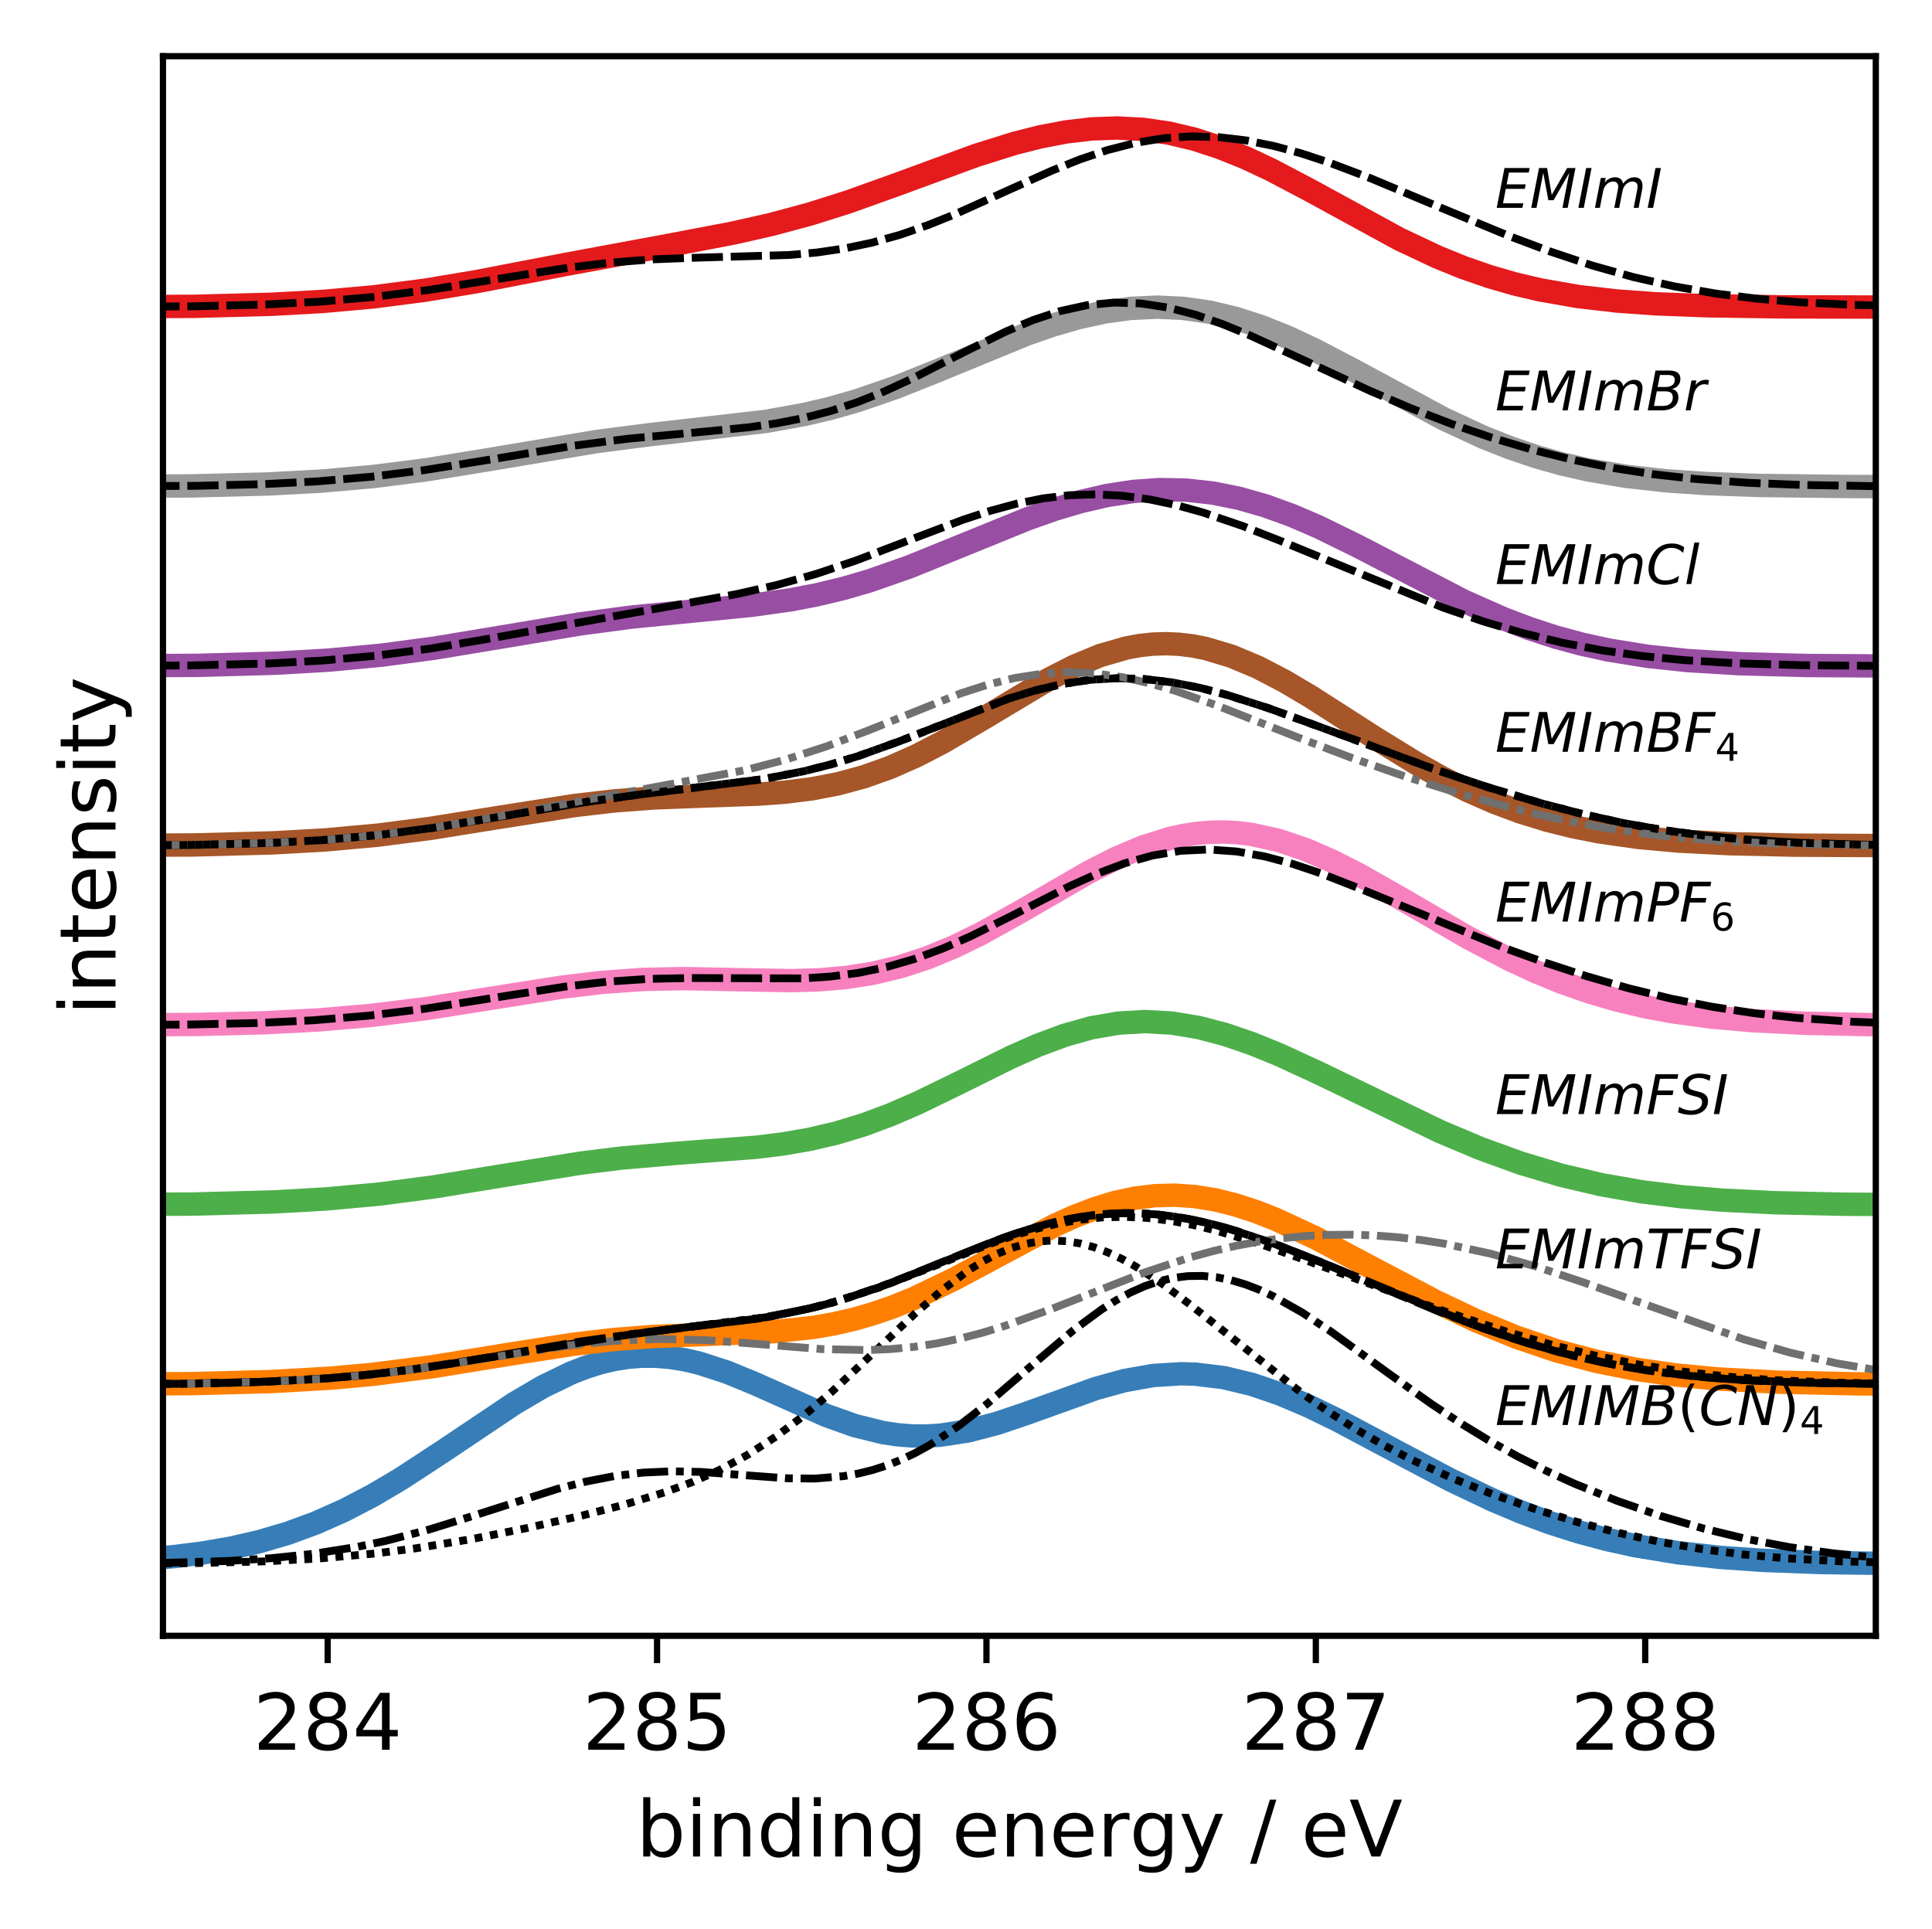 <?xml version="1.0" encoding="utf-8" standalone="no"?>
<!DOCTYPE svg PUBLIC "-//W3C//DTD SVG 1.1//EN"
  "http://www.w3.org/Graphics/SVG/1.1/DTD/svg11.dtd">
<!-- Created with matplotlib (https://matplotlib.org/) -->
<svg height="247.114pt" version="1.1" viewBox="0 0 247.516 247.114" width="247.516pt" xmlns="http://www.w3.org/2000/svg" xmlns:xlink="http://www.w3.org/1999/xlink">
 <defs>
  <style type="text/css">
*{stroke-linecap:butt;stroke-linejoin:round;white-space:pre;}
  </style>
 </defs>
 <g id="figure_1">
  <g id="patch_1">
   <path d="M 0 247.114 
L 247.516 247.114 
L 247.516 0 
L 0 0 
z
" style="fill:#ffffff;"/>
  </g>
  <g id="axes_1">
   <g id="patch_2">
    <path d="M 20.878 209.558 
L 240.316 209.558 
L 240.316 7.2 
L 20.878 7.2 
z
" style="fill:#ffffff;"/>
   </g>
   <g id="matplotlib.axis_1">
    <g id="xtick_1">
     <g id="line2d_1">
      <defs>
       <path d="M 0 0 
L 0 3.5 
" id="mf7eb18b0c3" style="stroke:#000000;stroke-width:0.8;"/>
      </defs>
      <g>
       <use style="stroke:#000000;stroke-width:0.8;" x="41.978" xlink:href="#mf7eb18b0c3" y="209.558"/>
      </g>
     </g>
     <g id="text_1">
      <!-- 284 -->
      <defs>
       <path d="M 19.188 8.297 
L 53.609 8.297 
L 53.609 0 
L 7.328 0 
L 7.328 8.297 
Q 12.938 14.109 22.625 23.891 
Q 32.328 33.688 34.812 36.531 
Q 39.547 41.844 41.422 45.531 
Q 43.312 49.219 43.312 52.781 
Q 43.312 58.594 39.234 62.25 
Q 35.156 65.922 28.609 65.922 
Q 23.969 65.922 18.812 64.312 
Q 13.672 62.703 7.812 59.422 
L 7.812 69.391 
Q 13.766 71.781 18.938 73 
Q 24.125 74.219 28.422 74.219 
Q 39.75 74.219 46.484 68.547 
Q 53.219 62.891 53.219 53.422 
Q 53.219 48.922 51.531 44.891 
Q 49.859 40.875 45.406 35.406 
Q 44.188 33.984 37.641 27.219 
Q 31.109 20.453 19.188 8.297 
z
" id="DejaVuSans-50"/>
       <path d="M 31.781 34.625 
Q 24.75 34.625 20.719 30.859 
Q 16.703 27.094 16.703 20.516 
Q 16.703 13.922 20.719 10.156 
Q 24.75 6.391 31.781 6.391 
Q 38.812 6.391 42.859 10.172 
Q 46.922 13.969 46.922 20.516 
Q 46.922 27.094 42.891 30.859 
Q 38.875 34.625 31.781 34.625 
z
M 21.922 38.812 
Q 15.578 40.375 12.031 44.719 
Q 8.5 49.078 8.5 55.328 
Q 8.5 64.062 14.719 69.141 
Q 20.953 74.219 31.781 74.219 
Q 42.672 74.219 48.875 69.141 
Q 55.078 64.062 55.078 55.328 
Q 55.078 49.078 51.531 44.719 
Q 48 40.375 41.703 38.812 
Q 48.828 37.156 52.797 32.312 
Q 56.781 27.484 56.781 20.516 
Q 56.781 9.906 50.312 4.234 
Q 43.844 -1.422 31.781 -1.422 
Q 19.734 -1.422 13.25 4.234 
Q 6.781 9.906 6.781 20.516 
Q 6.781 27.484 10.781 32.312 
Q 14.797 37.156 21.922 38.812 
z
M 18.312 54.391 
Q 18.312 48.734 21.844 45.562 
Q 25.391 42.391 31.781 42.391 
Q 38.141 42.391 41.719 45.562 
Q 45.312 48.734 45.312 54.391 
Q 45.312 60.062 41.719 63.234 
Q 38.141 66.406 31.781 66.406 
Q 25.391 66.406 21.844 63.234 
Q 18.312 60.062 18.312 54.391 
z
" id="DejaVuSans-56"/>
       <path d="M 37.797 64.312 
L 12.891 25.391 
L 37.797 25.391 
z
M 35.203 72.906 
L 47.609 72.906 
L 47.609 25.391 
L 58.016 25.391 
L 58.016 17.188 
L 47.609 17.188 
L 47.609 0 
L 37.797 0 
L 37.797 17.188 
L 4.891 17.188 
L 4.891 26.703 
z
" id="DejaVuSans-52"/>
      </defs>
      <g transform="translate(32.434 224.157)scale(0.1 -0.1)">
       <use xlink:href="#DejaVuSans-50"/>
       <use x="63.623" xlink:href="#DejaVuSans-56"/>
       <use x="127.246" xlink:href="#DejaVuSans-52"/>
      </g>
     </g>
    </g>
    <g id="xtick_2">
     <g id="line2d_2">
      <g>
       <use style="stroke:#000000;stroke-width:0.8;" x="84.178" xlink:href="#mf7eb18b0c3" y="209.558"/>
      </g>
     </g>
     <g id="text_2">
      <!-- 285 -->
      <defs>
       <path d="M 10.797 72.906 
L 49.516 72.906 
L 49.516 64.594 
L 19.828 64.594 
L 19.828 46.734 
Q 21.969 47.469 24.109 47.828 
Q 26.266 48.188 28.422 48.188 
Q 40.625 48.188 47.75 41.5 
Q 54.891 34.812 54.891 23.391 
Q 54.891 11.625 47.562 5.094 
Q 40.234 -1.422 26.906 -1.422 
Q 22.312 -1.422 17.547 -0.641 
Q 12.797 0.141 7.719 1.703 
L 7.719 11.625 
Q 12.109 9.234 16.797 8.062 
Q 21.484 6.891 26.703 6.891 
Q 35.156 6.891 40.078 11.328 
Q 45.016 15.766 45.016 23.391 
Q 45.016 31 40.078 35.438 
Q 35.156 39.891 26.703 39.891 
Q 22.75 39.891 18.812 39.016 
Q 14.891 38.141 10.797 36.281 
z
" id="DejaVuSans-53"/>
      </defs>
      <g transform="translate(74.634 224.157)scale(0.1 -0.1)">
       <use xlink:href="#DejaVuSans-50"/>
       <use x="63.623" xlink:href="#DejaVuSans-56"/>
       <use x="127.246" xlink:href="#DejaVuSans-53"/>
      </g>
     </g>
    </g>
    <g id="xtick_3">
     <g id="line2d_3">
      <g>
       <use style="stroke:#000000;stroke-width:0.8;" x="126.377" xlink:href="#mf7eb18b0c3" y="209.558"/>
      </g>
     </g>
     <g id="text_3">
      <!-- 286 -->
      <defs>
       <path d="M 33.016 40.375 
Q 26.375 40.375 22.484 35.828 
Q 18.609 31.297 18.609 23.391 
Q 18.609 15.531 22.484 10.953 
Q 26.375 6.391 33.016 6.391 
Q 39.656 6.391 43.531 10.953 
Q 47.406 15.531 47.406 23.391 
Q 47.406 31.297 43.531 35.828 
Q 39.656 40.375 33.016 40.375 
z
M 52.594 71.297 
L 52.594 62.312 
Q 48.875 64.062 45.094 64.984 
Q 41.312 65.922 37.594 65.922 
Q 27.828 65.922 22.672 59.328 
Q 17.531 52.734 16.797 39.406 
Q 19.672 43.656 24.016 45.922 
Q 28.375 48.188 33.594 48.188 
Q 44.578 48.188 50.953 41.516 
Q 57.328 34.859 57.328 23.391 
Q 57.328 12.156 50.688 5.359 
Q 44.047 -1.422 33.016 -1.422 
Q 20.359 -1.422 13.672 8.266 
Q 6.984 17.969 6.984 36.375 
Q 6.984 53.656 15.188 63.938 
Q 23.391 74.219 37.203 74.219 
Q 40.922 74.219 44.703 73.484 
Q 48.484 72.75 52.594 71.297 
z
" id="DejaVuSans-54"/>
      </defs>
      <g transform="translate(116.833 224.157)scale(0.1 -0.1)">
       <use xlink:href="#DejaVuSans-50"/>
       <use x="63.623" xlink:href="#DejaVuSans-56"/>
       <use x="127.246" xlink:href="#DejaVuSans-54"/>
      </g>
     </g>
    </g>
    <g id="xtick_4">
     <g id="line2d_4">
      <g>
       <use style="stroke:#000000;stroke-width:0.8;" x="168.577" xlink:href="#mf7eb18b0c3" y="209.558"/>
      </g>
     </g>
     <g id="text_4">
      <!-- 287 -->
      <defs>
       <path d="M 8.203 72.906 
L 55.078 72.906 
L 55.078 68.703 
L 28.609 0 
L 18.312 0 
L 43.219 64.594 
L 8.203 64.594 
z
" id="DejaVuSans-55"/>
      </defs>
      <g transform="translate(159.033 224.157)scale(0.1 -0.1)">
       <use xlink:href="#DejaVuSans-50"/>
       <use x="63.623" xlink:href="#DejaVuSans-56"/>
       <use x="127.246" xlink:href="#DejaVuSans-55"/>
      </g>
     </g>
    </g>
    <g id="xtick_5">
     <g id="line2d_5">
      <g>
       <use style="stroke:#000000;stroke-width:0.8;" x="210.776" xlink:href="#mf7eb18b0c3" y="209.558"/>
      </g>
     </g>
     <g id="text_5">
      <!-- 288 -->
      <g transform="translate(201.233 224.157)scale(0.1 -0.1)">
       <use xlink:href="#DejaVuSans-50"/>
       <use x="63.623" xlink:href="#DejaVuSans-56"/>
       <use x="127.246" xlink:href="#DejaVuSans-56"/>
      </g>
     </g>
    </g>
    <g id="text_6">
     <!-- binding energy / eV -->
     <defs>
      <path d="M 48.688 27.297 
Q 48.688 37.203 44.609 42.844 
Q 40.531 48.484 33.406 48.484 
Q 26.266 48.484 22.188 42.844 
Q 18.109 37.203 18.109 27.297 
Q 18.109 17.391 22.188 11.75 
Q 26.266 6.109 33.406 6.109 
Q 40.531 6.109 44.609 11.75 
Q 48.688 17.391 48.688 27.297 
z
M 18.109 46.391 
Q 20.953 51.266 25.266 53.625 
Q 29.594 56 35.594 56 
Q 45.562 56 51.781 48.094 
Q 58.016 40.188 58.016 27.297 
Q 58.016 14.406 51.781 6.484 
Q 45.562 -1.422 35.594 -1.422 
Q 29.594 -1.422 25.266 0.953 
Q 20.953 3.328 18.109 8.203 
L 18.109 0 
L 9.078 0 
L 9.078 75.984 
L 18.109 75.984 
z
" id="DejaVuSans-98"/>
      <path d="M 9.422 54.688 
L 18.406 54.688 
L 18.406 0 
L 9.422 0 
z
M 9.422 75.984 
L 18.406 75.984 
L 18.406 64.594 
L 9.422 64.594 
z
" id="DejaVuSans-105"/>
      <path d="M 54.891 33.016 
L 54.891 0 
L 45.906 0 
L 45.906 32.719 
Q 45.906 40.484 42.875 44.328 
Q 39.844 48.188 33.797 48.188 
Q 26.516 48.188 22.312 43.547 
Q 18.109 38.922 18.109 30.906 
L 18.109 0 
L 9.078 0 
L 9.078 54.688 
L 18.109 54.688 
L 18.109 46.188 
Q 21.344 51.125 25.703 53.562 
Q 30.078 56 35.797 56 
Q 45.219 56 50.047 50.172 
Q 54.891 44.344 54.891 33.016 
z
" id="DejaVuSans-110"/>
      <path d="M 45.406 46.391 
L 45.406 75.984 
L 54.391 75.984 
L 54.391 0 
L 45.406 0 
L 45.406 8.203 
Q 42.578 3.328 38.25 0.953 
Q 33.938 -1.422 27.875 -1.422 
Q 17.969 -1.422 11.734 6.484 
Q 5.516 14.406 5.516 27.297 
Q 5.516 40.188 11.734 48.094 
Q 17.969 56 27.875 56 
Q 33.938 56 38.25 53.625 
Q 42.578 51.266 45.406 46.391 
z
M 14.797 27.297 
Q 14.797 17.391 18.875 11.75 
Q 22.953 6.109 30.078 6.109 
Q 37.203 6.109 41.297 11.75 
Q 45.406 17.391 45.406 27.297 
Q 45.406 37.203 41.297 42.844 
Q 37.203 48.484 30.078 48.484 
Q 22.953 48.484 18.875 42.844 
Q 14.797 37.203 14.797 27.297 
z
" id="DejaVuSans-100"/>
      <path d="M 45.406 27.984 
Q 45.406 37.75 41.375 43.109 
Q 37.359 48.484 30.078 48.484 
Q 22.859 48.484 18.828 43.109 
Q 14.797 37.75 14.797 27.984 
Q 14.797 18.266 18.828 12.891 
Q 22.859 7.516 30.078 7.516 
Q 37.359 7.516 41.375 12.891 
Q 45.406 18.266 45.406 27.984 
z
M 54.391 6.781 
Q 54.391 -7.172 48.188 -13.984 
Q 42 -20.797 29.203 -20.797 
Q 24.469 -20.797 20.266 -20.094 
Q 16.062 -19.391 12.109 -17.922 
L 12.109 -9.188 
Q 16.062 -11.328 19.922 -12.344 
Q 23.781 -13.375 27.781 -13.375 
Q 36.625 -13.375 41.016 -8.766 
Q 45.406 -4.156 45.406 5.172 
L 45.406 9.625 
Q 42.625 4.781 38.281 2.391 
Q 33.938 0 27.875 0 
Q 17.828 0 11.672 7.656 
Q 5.516 15.328 5.516 27.984 
Q 5.516 40.672 11.672 48.328 
Q 17.828 56 27.875 56 
Q 33.938 56 38.281 53.609 
Q 42.625 51.219 45.406 46.391 
L 45.406 54.688 
L 54.391 54.688 
z
" id="DejaVuSans-103"/>
      <path id="DejaVuSans-32"/>
      <path d="M 56.203 29.594 
L 56.203 25.203 
L 14.891 25.203 
Q 15.484 15.922 20.484 11.062 
Q 25.484 6.203 34.422 6.203 
Q 39.594 6.203 44.453 7.469 
Q 49.312 8.734 54.109 11.281 
L 54.109 2.781 
Q 49.266 0.734 44.188 -0.344 
Q 39.109 -1.422 33.891 -1.422 
Q 20.797 -1.422 13.156 6.188 
Q 5.516 13.812 5.516 26.812 
Q 5.516 40.234 12.766 48.109 
Q 20.016 56 32.328 56 
Q 43.359 56 49.781 48.891 
Q 56.203 41.797 56.203 29.594 
z
M 47.219 32.234 
Q 47.125 39.594 43.094 43.984 
Q 39.062 48.391 32.422 48.391 
Q 24.906 48.391 20.391 44.141 
Q 15.875 39.891 15.188 32.172 
z
" id="DejaVuSans-101"/>
      <path d="M 41.109 46.297 
Q 39.594 47.172 37.812 47.578 
Q 36.031 48 33.891 48 
Q 26.266 48 22.188 43.047 
Q 18.109 38.094 18.109 28.812 
L 18.109 0 
L 9.078 0 
L 9.078 54.688 
L 18.109 54.688 
L 18.109 46.188 
Q 20.953 51.172 25.484 53.578 
Q 30.031 56 36.531 56 
Q 37.453 56 38.578 55.875 
Q 39.703 55.766 41.062 55.516 
z
" id="DejaVuSans-114"/>
      <path d="M 32.172 -5.078 
Q 28.375 -14.844 24.75 -17.812 
Q 21.141 -20.797 15.094 -20.797 
L 7.906 -20.797 
L 7.906 -13.281 
L 13.188 -13.281 
Q 16.891 -13.281 18.938 -11.516 
Q 21 -9.766 23.484 -3.219 
L 25.094 0.875 
L 2.984 54.688 
L 12.5 54.688 
L 29.594 11.922 
L 46.688 54.688 
L 56.203 54.688 
z
" id="DejaVuSans-121"/>
      <path d="M 25.391 72.906 
L 33.688 72.906 
L 8.297 -9.281 
L 0 -9.281 
z
" id="DejaVuSans-47"/>
      <path d="M 28.609 0 
L 0.781 72.906 
L 11.078 72.906 
L 34.188 11.531 
L 57.328 72.906 
L 67.578 72.906 
L 39.797 0 
z
" id="DejaVuSans-86"/>
     </defs>
     <g transform="translate(81.5 237.835)scale(0.1 -0.1)">
      <use xlink:href="#DejaVuSans-98"/>
      <use x="63.477" xlink:href="#DejaVuSans-105"/>
      <use x="91.26" xlink:href="#DejaVuSans-110"/>
      <use x="154.639" xlink:href="#DejaVuSans-100"/>
      <use x="218.115" xlink:href="#DejaVuSans-105"/>
      <use x="245.898" xlink:href="#DejaVuSans-110"/>
      <use x="309.277" xlink:href="#DejaVuSans-103"/>
      <use x="372.754" xlink:href="#DejaVuSans-32"/>
      <use x="404.541" xlink:href="#DejaVuSans-101"/>
      <use x="466.064" xlink:href="#DejaVuSans-110"/>
      <use x="529.443" xlink:href="#DejaVuSans-101"/>
      <use x="590.967" xlink:href="#DejaVuSans-114"/>
      <use x="632.064" xlink:href="#DejaVuSans-103"/>
      <use x="695.541" xlink:href="#DejaVuSans-121"/>
      <use x="754.721" xlink:href="#DejaVuSans-32"/>
      <use x="786.508" xlink:href="#DejaVuSans-47"/>
      <use x="820.199" xlink:href="#DejaVuSans-32"/>
      <use x="851.986" xlink:href="#DejaVuSans-101"/>
      <use x="913.51" xlink:href="#DejaVuSans-86"/>
     </g>
    </g>
   </g>
   <g id="matplotlib.axis_2">
    <g id="text_7">
     <!-- intensity -->
     <defs>
      <path d="M 18.312 70.219 
L 18.312 54.688 
L 36.812 54.688 
L 36.812 47.703 
L 18.312 47.703 
L 18.312 18.016 
Q 18.312 11.328 20.141 9.422 
Q 21.969 7.516 27.594 7.516 
L 36.812 7.516 
L 36.812 0 
L 27.594 0 
Q 17.188 0 13.234 3.875 
Q 9.281 7.766 9.281 18.016 
L 9.281 47.703 
L 2.688 47.703 
L 2.688 54.688 
L 9.281 54.688 
L 9.281 70.219 
z
" id="DejaVuSans-116"/>
      <path d="M 44.281 53.078 
L 44.281 44.578 
Q 40.484 46.531 36.375 47.5 
Q 32.281 48.484 27.875 48.484 
Q 21.188 48.484 17.844 46.438 
Q 14.5 44.391 14.5 40.281 
Q 14.5 37.156 16.891 35.375 
Q 19.281 33.594 26.516 31.984 
L 29.594 31.297 
Q 39.156 29.25 43.188 25.516 
Q 47.219 21.781 47.219 15.094 
Q 47.219 7.469 41.188 3.016 
Q 35.156 -1.422 24.609 -1.422 
Q 20.219 -1.422 15.453 -0.562 
Q 10.688 0.297 5.422 2 
L 5.422 11.281 
Q 10.406 8.688 15.234 7.391 
Q 20.062 6.109 24.812 6.109 
Q 31.156 6.109 34.562 8.281 
Q 37.984 10.453 37.984 14.406 
Q 37.984 18.062 35.516 20.016 
Q 33.062 21.969 24.703 23.781 
L 21.578 24.516 
Q 13.234 26.266 9.516 29.906 
Q 5.812 33.547 5.812 39.891 
Q 5.812 47.609 11.281 51.797 
Q 16.75 56 26.812 56 
Q 31.781 56 36.172 55.266 
Q 40.578 54.547 44.281 53.078 
z
" id="DejaVuSans-115"/>
     </defs>
     <g transform="translate(14.798 130.056)rotate(-90)scale(0.1 -0.1)">
      <use xlink:href="#DejaVuSans-105"/>
      <use x="27.783" xlink:href="#DejaVuSans-110"/>
      <use x="91.162" xlink:href="#DejaVuSans-116"/>
      <use x="130.371" xlink:href="#DejaVuSans-101"/>
      <use x="191.895" xlink:href="#DejaVuSans-110"/>
      <use x="255.273" xlink:href="#DejaVuSans-115"/>
      <use x="307.373" xlink:href="#DejaVuSans-105"/>
      <use x="335.156" xlink:href="#DejaVuSans-116"/>
      <use x="374.365" xlink:href="#DejaVuSans-121"/>
     </g>
    </g>
   </g>
   <g id="line2d_6">
    <path clip-path="url(#pb5e6b4366b)" d="M -1 200.319 
L 9.563 200.166 
L 16.832 199.862 
L 22.285 199.415 
L 25.919 198.958 
L 29.554 198.333 
L 33.189 197.504 
L 36.824 196.437 
L 40.459 195.103 
L 44.094 193.488 
L 47.728 191.594 
L 51.363 189.449 
L 56.815 185.881 
L 65.902 179.787 
L 69.537 177.654 
L 73.172 175.89 
L 74.99 175.182 
L 76.807 174.605 
L 78.624 174.169 
L 80.442 173.879 
L 82.259 173.738 
L 84.077 173.747 
L 85.894 173.901 
L 87.711 174.194 
L 89.529 174.616 
L 93.164 175.792 
L 96.798 177.291 
L 105.886 181.344 
L 109.52 182.637 
L 113.155 183.533 
L 114.973 183.804 
L 116.79 183.95 
L 118.607 183.969 
L 120.425 183.864 
L 124.06 183.304 
L 127.694 182.352 
L 131.329 181.13 
L 140.416 177.869 
L 144.051 176.868 
L 147.686 176.217 
L 151.321 175.987 
L 153.138 176.04 
L 156.773 176.484 
L 160.408 177.355 
L 164.043 178.599 
L 167.678 180.144 
L 171.312 181.91 
L 178.582 185.776 
L 185.852 189.609 
L 191.304 192.203 
L 194.939 193.733 
L 198.574 195.081 
L 202.208 196.242 
L 205.843 197.216 
L 209.478 198.013 
L 214.93 198.911 
L 220.382 199.513 
L 225.835 199.893 
L 233.104 200.167 
L 244.009 200.318 
L 248.516 200.339 
L 248.516 200.339 
" style="fill:none;stroke:#377eb8;stroke-dasharray:3,0;stroke-dashoffset:0;stroke-width:3;"/>
   </g>
   <g id="line2d_7">
    <path clip-path="url(#pb5e6b4366b)" d="M -1 177.357 
L 24.47 177.254 
L 34.761 176.989 
L 42.479 176.543 
L 47.624 176.076 
L 55.343 175.095 
L 65.634 173.424 
L 73.352 172.224 
L 78.497 171.614 
L 83.643 171.212 
L 91.361 170.917 
L 99.079 170.598 
L 104.225 170.049 
L 106.797 169.6 
L 109.37 169.011 
L 111.943 168.271 
L 114.516 167.377 
L 117.088 166.333 
L 122.234 163.864 
L 135.098 156.99 
L 137.67 155.831 
L 140.243 154.842 
L 142.816 154.055 
L 145.388 153.495 
L 147.961 153.178 
L 150.534 153.111 
L 153.107 153.292 
L 155.679 153.711 
L 158.252 154.35 
L 160.825 155.185 
L 163.398 156.191 
L 168.543 158.587 
L 176.261 162.687 
L 183.98 166.757 
L 189.125 169.195 
L 194.271 171.305 
L 199.416 173.045 
L 204.561 174.413 
L 209.707 175.435 
L 214.852 176.161 
L 219.998 176.649 
L 227.716 177.065 
L 238.007 177.284 
L 248.516 177.343 
L 248.516 177.343 
" style="fill:none;stroke:#ff7f00;stroke-dasharray:3,0;stroke-dashoffset:0;stroke-width:3;"/>
   </g>
   <g id="line2d_8">
    <path clip-path="url(#pb5e6b4366b)" d="M -1 154.356 
L 24.627 154.251 
L 34.942 153.98 
L 41.819 153.591 
L 48.695 152.957 
L 55.572 152.055 
L 64.168 150.65 
L 74.483 148.993 
L 79.641 148.356 
L 86.517 147.758 
L 96.832 146.976 
L 100.271 146.554 
L 103.709 145.961 
L 107.148 145.156 
L 110.586 144.116 
L 114.024 142.839 
L 117.463 141.353 
L 122.62 138.853 
L 129.497 135.442 
L 132.935 133.917 
L 136.374 132.634 
L 139.812 131.669 
L 143.25 131.072 
L 146.689 130.87 
L 150.127 131.065 
L 153.565 131.634 
L 157.004 132.536 
L 160.442 133.718 
L 163.881 135.119 
L 169.038 137.497 
L 184.511 144.966 
L 189.668 147.134 
L 194.826 149.007 
L 199.983 150.552 
L 205.141 151.768 
L 210.299 152.675 
L 215.456 153.317 
L 220.614 153.747 
L 227.49 154.081 
L 236.086 154.268 
L 248.516 154.345 
L 248.516 154.345 
" style="fill:none;stroke:#4daf4a;stroke-dasharray:3,0;stroke-dashoffset:0;stroke-width:3;"/>
   </g>
   <g id="line2d_9">
    <path clip-path="url(#pb5e6b4366b)" d="M -1 131.355 
L 25.156 131.242 
L 33.82 131.024 
L 40.751 130.665 
L 47.682 130.068 
L 54.613 129.201 
L 63.277 127.83 
L 71.941 126.467 
L 77.139 125.848 
L 82.337 125.476 
L 87.535 125.366 
L 94.466 125.505 
L 101.397 125.627 
L 104.863 125.527 
L 108.328 125.233 
L 111.794 124.692 
L 115.259 123.866 
L 118.725 122.737 
L 122.19 121.311 
L 125.656 119.622 
L 130.854 116.729 
L 139.518 111.716 
L 142.984 109.955 
L 146.449 108.488 
L 149.915 107.402 
L 151.647 107.021 
L 153.38 106.756 
L 155.113 106.61 
L 156.846 106.584 
L 158.578 106.679 
L 160.311 106.891 
L 163.777 107.653 
L 167.242 108.822 
L 170.708 110.33 
L 174.173 112.098 
L 179.371 115.051 
L 188.035 120.096 
L 193.233 122.837 
L 196.699 124.452 
L 200.164 125.871 
L 203.63 127.085 
L 207.095 128.1 
L 210.561 128.925 
L 214.026 129.58 
L 219.225 130.293 
L 224.423 130.752 
L 231.354 131.094 
L 240.018 131.276 
L 248.516 131.335 
L 248.516 131.335 
" style="fill:none;stroke:#f781bf;stroke-dasharray:3,0;stroke-dashoffset:0;stroke-width:3;"/>
   </g>
   <g id="line2d_10">
    <path clip-path="url(#pb5e6b4366b)" d="M -1 108.354 
L 24.874 108.245 
L 34.968 107.977 
L 41.698 107.598 
L 48.427 106.986 
L 55.157 106.119 
L 63.569 104.77 
L 73.663 103.186 
L 78.71 102.603 
L 83.758 102.222 
L 90.487 101.966 
L 97.217 101.73 
L 100.581 101.482 
L 103.946 101.065 
L 107.311 100.422 
L 110.676 99.511 
L 114.04 98.311 
L 117.405 96.824 
L 120.77 95.082 
L 125.817 92.127 
L 134.229 87.09 
L 137.594 85.367 
L 140.959 83.976 
L 144.323 83.005 
L 146.006 82.697 
L 147.688 82.515 
L 149.371 82.461 
L 151.053 82.536 
L 152.735 82.739 
L 154.418 83.066 
L 157.782 84.07 
L 161.147 85.487 
L 164.512 87.236 
L 167.877 89.225 
L 176.289 94.62 
L 181.336 97.726 
L 184.701 99.61 
L 188.065 101.298 
L 191.43 102.772 
L 194.795 104.025 
L 198.16 105.064 
L 201.524 105.905 
L 204.889 106.568 
L 209.936 107.286 
L 214.984 107.746 
L 221.713 108.089 
L 230.125 108.272 
L 246.949 108.351 
L 248.516 108.352 
L 248.516 108.352 
" style="fill:none;stroke:#a65628;stroke-dasharray:3,0;stroke-dashoffset:0;stroke-width:3;"/>
   </g>
   <g id="line2d_11">
    <path clip-path="url(#pb5e6b4366b)" d="M -1 85.353 
L 25.195 85.239 
L 35.337 84.96 
L 42.099 84.567 
L 48.86 83.933 
L 55.622 83.038 
L 64.074 81.639 
L 74.216 79.94 
L 80.978 79.043 
L 89.43 78.217 
L 96.192 77.554 
L 101.263 76.845 
L 104.644 76.201 
L 108.024 75.39 
L 111.405 74.404 
L 116.476 72.628 
L 123.238 69.885 
L 131.69 66.449 
L 135.071 65.259 
L 138.452 64.254 
L 141.833 63.474 
L 145.213 62.955 
L 148.594 62.72 
L 151.975 62.787 
L 155.356 63.16 
L 158.737 63.838 
L 162.117 64.804 
L 165.498 66.032 
L 168.879 67.483 
L 173.95 69.968 
L 187.473 76.983 
L 192.545 79.233 
L 195.925 80.519 
L 199.306 81.619 
L 202.687 82.533 
L 206.068 83.272 
L 211.139 84.089 
L 216.21 84.626 
L 222.972 85.033 
L 231.424 85.254 
L 246.637 85.346 
L 248.516 85.349 
L 248.516 85.349 
" style="fill:none;stroke:#984ea3;stroke-dasharray:3,0;stroke-dashoffset:0;stroke-width:3;"/>
   </g>
   <g id="line2d_12">
    <path clip-path="url(#pb5e6b4366b)" d="M -1 62.352 
L 24.486 62.249 
L 34.522 61.993 
L 41.213 61.629 
L 47.903 61.037 
L 54.594 60.186 
L 62.958 58.822 
L 76.339 56.577 
L 83.03 55.711 
L 98.084 53.988 
L 103.102 53.084 
L 106.447 52.293 
L 109.793 51.337 
L 114.811 49.609 
L 119.829 47.608 
L 131.538 42.797 
L 134.883 41.641 
L 138.228 40.679 
L 141.574 39.954 
L 144.919 39.501 
L 148.264 39.347 
L 151.61 39.507 
L 154.955 39.988 
L 158.301 40.782 
L 161.646 41.87 
L 164.991 43.219 
L 168.337 44.782 
L 173.355 47.406 
L 185.063 53.71 
L 190.081 56.031 
L 193.427 57.358 
L 196.772 58.494 
L 200.118 59.438 
L 203.463 60.201 
L 208.481 61.046 
L 213.499 61.6 
L 218.517 61.942 
L 225.208 62.185 
L 236.917 62.326 
L 248.516 62.35 
L 248.516 62.35 
" style="fill:none;stroke:#999999;stroke-dasharray:3,0;stroke-dashoffset:0;stroke-width:3;"/>
   </g>
   <g id="line2d_13">
    <path clip-path="url(#pb5e6b4366b)" d="M -1 39.351 
L 24.909 39.242 
L 34.762 38.981 
L 41.331 38.617 
L 47.9 38.026 
L 54.469 37.174 
L 61.038 36.08 
L 72.533 33.864 
L 85.671 31.431 
L 93.882 29.868 
L 98.809 28.754 
L 103.735 27.427 
L 108.662 25.872 
L 115.231 23.516 
L 125.084 19.897 
L 130.011 18.355 
L 133.295 17.525 
L 136.579 16.9 
L 139.864 16.515 
L 143.148 16.398 
L 146.433 16.572 
L 149.717 17.048 
L 153.001 17.826 
L 156.286 18.892 
L 159.57 20.217 
L 162.855 21.758 
L 167.781 24.354 
L 179.277 30.629 
L 184.203 32.95 
L 187.488 34.281 
L 190.772 35.421 
L 194.057 36.372 
L 197.341 37.143 
L 202.268 38 
L 207.194 38.566 
L 212.121 38.918 
L 218.69 39.171 
L 228.543 39.312 
L 248.516 39.352 
L 248.516 39.352 
" style="fill:none;stroke:#e41a1c;stroke-dasharray:3,0;stroke-dashoffset:0;stroke-width:3;"/>
   </g>
   <g id="line2d_14">
    <path clip-path="url(#pb5e6b4366b)" d="M -1 177.357 
L 23.094 177.272 
L 34.488 176.999 
L 43.033 176.498 
L 48.73 175.951 
L 54.427 175.214 
L 62.972 173.819 
L 74.366 171.854 
L 82.912 170.668 
L 97.154 168.913 
L 102.851 167.827 
L 105.699 167.121 
L 108.548 166.295 
L 114.245 164.31 
L 122.79 160.831 
L 128.487 158.593 
L 131.336 157.621 
L 134.184 156.795 
L 137.033 156.144 
L 139.881 155.69 
L 142.73 155.446 
L 145.578 155.416 
L 148.427 155.596 
L 151.275 155.977 
L 154.123 156.542 
L 156.972 157.27 
L 162.669 159.121 
L 168.366 161.335 
L 188.305 169.549 
L 194.002 171.533 
L 199.699 173.214 
L 205.396 174.559 
L 211.093 175.572 
L 216.79 176.285 
L 222.487 176.753 
L 231.032 177.132 
L 242.426 177.311 
L 248.516 177.34 
L 248.516 177.34 
" style="fill:none;stroke:#000000;stroke-dasharray:4,1,4,1;stroke-dashoffset:0;"/>
   </g>
   <g id="line2d_15">
    <path clip-path="url(#pb5e6b4366b)" d="M -1 131.355 
L 23.938 131.259 
L 32.905 131.057 
L 40.079 130.71 
L 47.253 130.113 
L 54.427 129.227 
L 63.394 127.808 
L 72.362 126.399 
L 77.742 125.77 
L 83.123 125.401 
L 88.503 125.293 
L 102.851 125.342 
L 106.438 125.098 
L 110.025 124.625 
L 113.612 123.878 
L 117.199 122.837 
L 120.786 121.51 
L 124.373 119.933 
L 129.753 117.249 
L 136.927 113.577 
L 140.514 111.947 
L 144.101 110.59 
L 147.688 109.588 
L 151.275 108.994 
L 154.862 108.829 
L 158.449 109.084 
L 162.036 109.719 
L 165.623 110.676 
L 169.21 111.881 
L 174.59 113.99 
L 192.525 121.365 
L 197.906 123.309 
L 203.286 125.065 
L 208.667 126.611 
L 214.047 127.925 
L 219.427 128.99 
L 224.808 129.808 
L 230.188 130.398 
L 237.362 130.895 
L 244.536 131.157 
L 248.516 131.237 
L 248.516 131.237 
" style="fill:none;stroke:#000000;stroke-dasharray:4,1,4,1;stroke-dashoffset:0;"/>
   </g>
   <g id="line2d_16">
    <path clip-path="url(#pb5e6b4366b)" d="M -1 108.354 
L 24.127 108.256 
L 34.635 107.99 
L 41.64 107.601 
L 48.645 106.957 
L 55.651 106.029 
L 64.407 104.563 
L 74.915 102.765 
L 81.92 101.786 
L 97.681 99.828 
L 102.935 98.811 
L 106.438 97.926 
L 109.94 96.864 
L 115.194 94.976 
L 129.205 89.5 
L 132.707 88.426 
L 136.21 87.606 
L 139.712 87.084 
L 143.215 86.882 
L 146.717 87.002 
L 150.22 87.426 
L 153.723 88.118 
L 157.225 89.033 
L 162.479 90.712 
L 169.484 93.265 
L 183.494 98.447 
L 190.5 100.81 
L 197.505 102.919 
L 202.759 104.29 
L 208.012 105.445 
L 213.266 106.371 
L 218.52 107.071 
L 223.774 107.568 
L 230.779 107.98 
L 239.536 108.228 
L 248.516 108.32 
L 248.516 108.32 
" style="fill:none;stroke:#000000;stroke-dasharray:4,1,4,1;stroke-dashoffset:0;"/>
   </g>
   <g id="line2d_17">
    <path clip-path="url(#pb5e6b4366b)" d="M -1 85.353 
L 24.233 85.253 
L 34.488 84.995 
L 41.324 84.621 
L 48.16 84.003 
L 54.997 83.107 
L 61.833 81.963 
L 87.469 77.371 
L 94.305 76.122 
L 99.433 74.964 
L 104.56 73.526 
L 109.687 71.797 
L 116.524 69.182 
L 123.36 66.592 
L 126.778 65.467 
L 130.196 64.536 
L 133.614 63.849 
L 137.033 63.44 
L 140.451 63.328 
L 143.869 63.514 
L 147.287 63.982 
L 150.705 64.708 
L 154.123 65.656 
L 159.251 67.406 
L 164.378 69.424 
L 184.887 77.841 
L 190.014 79.604 
L 195.142 81.119 
L 200.269 82.364 
L 205.396 83.336 
L 210.523 84.056 
L 215.651 84.56 
L 222.487 84.975 
L 231.032 85.223 
L 244.705 85.337 
L 248.516 85.346 
L 248.516 85.346 
" style="fill:none;stroke:#000000;stroke-dasharray:4,1,4,1;stroke-dashoffset:0;"/>
   </g>
   <g id="line2d_18">
    <path clip-path="url(#pb5e6b4366b)" d="M -1 62.352 
L 25.056 62.241 
L 33.707 62.025 
L 40.628 61.67 
L 47.548 61.077 
L 54.469 60.211 
L 63.12 58.82 
L 73.501 57.101 
L 80.422 56.206 
L 89.073 55.409 
L 95.993 54.733 
L 99.454 54.237 
L 102.914 53.562 
L 106.375 52.666 
L 109.835 51.525 
L 113.295 50.143 
L 116.756 48.554 
L 123.676 45.03 
L 128.867 42.471 
L 132.327 41.01 
L 135.788 39.86 
L 139.248 39.097 
L 142.708 38.764 
L 146.169 38.873 
L 149.629 39.401 
L 153.09 40.298 
L 156.55 41.495 
L 160.01 42.911 
L 166.931 46.092 
L 175.582 50.101 
L 180.773 52.31 
L 185.963 54.31 
L 191.154 56.084 
L 196.344 57.623 
L 201.535 58.917 
L 206.725 59.962 
L 211.916 60.767 
L 217.106 61.353 
L 224.027 61.856 
L 230.948 62.13 
L 241.329 62.298 
L 248.516 62.335 
L 248.516 62.335 
" style="fill:none;stroke:#000000;stroke-dasharray:4,1,4,1;stroke-dashoffset:0;"/>
   </g>
   <g id="line2d_19">
    <path clip-path="url(#pb5e6b4366b)" d="M -1 39.351 
L 24.929 39.241 
L 33.791 39.021 
L 40.881 38.652 
L 47.97 38.033 
L 55.06 37.13 
L 63.922 35.705 
L 72.784 34.298 
L 78.101 33.653 
L 83.418 33.235 
L 88.735 33.027 
L 101.142 32.666 
L 104.687 32.344 
L 108.231 31.824 
L 111.776 31.072 
L 115.321 30.075 
L 118.866 28.845 
L 122.41 27.417 
L 129.5 24.218 
L 134.817 21.837 
L 138.362 20.417 
L 141.907 19.221 
L 145.451 18.307 
L 148.996 17.717 
L 152.541 17.47 
L 156.086 17.565 
L 159.631 17.985 
L 163.175 18.696 
L 166.72 19.656 
L 170.265 20.819 
L 175.582 22.835 
L 184.444 26.551 
L 193.306 30.223 
L 198.623 32.228 
L 203.94 34.001 
L 209.257 35.499 
L 214.574 36.703 
L 219.892 37.619 
L 225.209 38.277 
L 230.526 38.721 
L 237.615 39.068 
L 246.477 39.263 
L 248.516 39.285 
L 248.516 39.285 
" style="fill:none;stroke:#000000;stroke-dasharray:4,1,4,1;stroke-dashoffset:0;"/>
   </g>
   <g id="line2d_20">
    <path clip-path="url(#pb5e6b4366b)" d="M -1 200.357 
L 19.992 200.247 
L 29.17 199.976 
L 34.677 199.626 
L 40.184 199.052 
L 45.692 198.181 
L 49.363 197.411 
L 54.87 195.975 
L 60.377 194.267 
L 71.391 190.745 
L 75.062 189.804 
L 78.734 189.092 
L 82.405 188.65 
L 86.077 188.485 
L 89.748 188.563 
L 95.255 188.972 
L 100.762 189.379 
L 104.433 189.416 
L 108.105 189.103 
L 109.94 188.778 
L 111.776 188.324 
L 113.612 187.733 
L 115.448 187.002 
L 117.283 186.127 
L 119.119 185.113 
L 122.79 182.693 
L 126.462 179.842 
L 131.969 175.108 
L 137.476 170.442 
L 141.147 167.737 
L 142.983 166.582 
L 144.818 165.587 
L 146.654 164.768 
L 148.49 164.138 
L 150.326 163.707 
L 152.161 163.478 
L 153.997 163.451 
L 155.833 163.622 
L 157.668 163.984 
L 159.504 164.525 
L 161.34 165.23 
L 163.175 166.083 
L 166.847 168.157 
L 170.518 170.589 
L 177.861 175.921 
L 183.368 179.846 
L 187.039 182.277 
L 190.711 184.517 
L 194.382 186.557 
L 198.053 188.404 
L 201.725 190.076 
L 207.232 192.292 
L 212.739 194.199 
L 218.246 195.818 
L 223.753 197.152 
L 229.26 198.203 
L 234.767 198.987 
L 240.274 199.536 
L 247.617 199.981 
L 248.516 200.016 
L 248.516 200.016 
" style="fill:none;stroke:#000000;stroke-dasharray:4,1,1,1;stroke-dashoffset:0;"/>
   </g>
   <g id="line2d_21">
    <path clip-path="url(#pb5e6b4366b)" d="M -1 108.354 
L 24.809 108.246 
L 35.152 107.968 
L 42.048 107.569 
L 48.943 106.916 
L 55.838 105.978 
L 62.734 104.797 
L 95.487 98.66 
L 100.659 97.311 
L 105.83 95.637 
L 111.002 93.667 
L 123.069 88.831 
L 126.516 87.719 
L 129.964 86.864 
L 133.412 86.32 
L 136.86 86.118 
L 140.307 86.265 
L 143.755 86.743 
L 147.203 87.513 
L 150.65 88.522 
L 155.822 90.349 
L 166.165 94.427 
L 173.061 97.049 
L 179.956 99.453 
L 186.851 101.622 
L 193.747 103.532 
L 198.918 104.763 
L 204.09 105.796 
L 209.262 106.618 
L 214.433 107.235 
L 221.329 107.783 
L 228.224 108.09 
L 238.567 108.287 
L 248.516 108.341 
L 248.516 108.341 
" style="fill:none;stroke:#707070;stroke-dasharray:4,1,1,1;stroke-dashoffset:0;"/>
   </g>
   <g id="line2d_22">
    <path clip-path="url(#pb5e6b4366b)" d="M -1 200.358 
L 24.929 200.248 
L 33.791 200.027 
L 40.881 199.656 
L 47.97 199.025 
L 53.287 198.349 
L 60.377 197.18 
L 67.467 195.763 
L 74.556 194.157 
L 79.873 192.793 
L 85.19 191.169 
L 88.735 189.849 
L 92.28 188.263 
L 95.825 186.349 
L 99.369 184.065 
L 102.914 181.4 
L 106.459 178.392 
L 111.776 173.436 
L 117.093 168.398 
L 120.638 165.31 
L 124.183 162.667 
L 125.955 161.57 
L 127.728 160.645 
L 129.5 159.91 
L 131.272 159.373 
L 133.045 159.043 
L 134.817 158.921 
L 136.59 159.006 
L 138.362 159.293 
L 140.134 159.772 
L 141.907 160.43 
L 143.679 161.254 
L 145.451 162.224 
L 148.996 164.529 
L 152.541 167.183 
L 166.72 178.424 
L 170.265 180.902 
L 173.81 183.157 
L 177.354 185.193 
L 180.899 187.024 
L 186.216 189.443 
L 191.533 191.543 
L 196.851 193.389 
L 202.168 195.008 
L 207.485 196.4 
L 212.802 197.556 
L 218.119 198.469 
L 223.436 199.151 
L 228.754 199.629 
L 235.843 200.019 
L 244.705 200.247 
L 248.516 200.293 
L 248.516 200.293 
" style="fill:none;stroke:#000000;stroke-dasharray:1,1;stroke-dashoffset:0;"/>
   </g>
   <g id="line2d_23">
    <path clip-path="url(#pb5e6b4366b)" d="M -1 177.357 
L 23.579 177.266 
L 32.188 177.083 
L 40.796 176.663 
L 46.536 176.184 
L 52.275 175.514 
L 58.014 174.662 
L 80.97 170.909 
L 98.188 168.747 
L 103.927 167.581 
L 106.797 166.828 
L 112.536 164.973 
L 118.275 162.756 
L 126.884 159.326 
L 129.753 158.32 
L 132.623 157.452 
L 135.492 156.754 
L 138.362 156.251 
L 141.231 155.959 
L 144.101 155.886 
L 146.971 156.026 
L 149.84 156.369 
L 152.71 156.896 
L 155.579 157.582 
L 161.319 159.32 
L 167.058 161.361 
L 184.275 167.724 
L 192.884 170.563 
L 198.623 172.231 
L 204.362 173.669 
L 210.101 174.844 
L 215.84 175.744 
L 221.58 176.386 
L 227.319 176.81 
L 235.927 177.155 
L 248.516 177.322 
L 248.516 177.322 
" style="fill:none;stroke:#000000;stroke-dasharray:1,1;stroke-dashoffset:0;"/>
   </g>
   <g id="line2d_24">
    <path clip-path="url(#pb5e6b4366b)" d="M -1 108.354 
L 24.127 108.256 
L 34.635 107.99 
L 41.64 107.601 
L 48.645 106.957 
L 55.651 106.029 
L 64.407 104.563 
L 74.915 102.765 
L 81.92 101.786 
L 97.681 99.828 
L 102.935 98.811 
L 106.438 97.926 
L 109.94 96.864 
L 115.194 94.976 
L 129.205 89.5 
L 132.707 88.426 
L 136.21 87.606 
L 139.712 87.084 
L 143.215 86.882 
L 146.717 87.002 
L 150.22 87.426 
L 153.723 88.118 
L 157.225 89.033 
L 162.479 90.712 
L 169.484 93.265 
L 183.494 98.447 
L 190.5 100.81 
L 197.505 102.919 
L 202.759 104.29 
L 208.012 105.445 
L 213.266 106.371 
L 218.52 107.071 
L 223.774 107.568 
L 230.779 107.98 
L 239.536 108.228 
L 248.516 108.32 
L 248.516 108.32 
" style="fill:none;stroke:#000000;stroke-dasharray:1,1;stroke-dashoffset:0;"/>
   </g>
   <g id="line2d_25">
    <path clip-path="url(#pb5e6b4366b)" d="M -1 177.357 
L 25.52 177.238 
L 34.382 177.004 
L 40.29 176.698 
L 46.198 176.221 
L 52.106 175.548 
L 60.968 174.218 
L 72.784 172.378 
L 78.692 171.771 
L 84.6 171.536 
L 90.508 171.689 
L 96.415 172.124 
L 105.277 172.831 
L 111.185 172.957 
L 114.139 172.828 
L 117.093 172.545 
L 120.047 172.097 
L 123.001 171.482 
L 125.955 170.71 
L 128.909 169.795 
L 134.817 167.645 
L 146.633 163.014 
L 152.541 161.059 
L 155.495 160.253 
L 158.449 159.575 
L 161.403 159.03 
L 164.357 158.619 
L 167.311 158.341 
L 170.265 158.193 
L 173.219 158.172 
L 176.173 158.277 
L 179.127 158.505 
L 182.081 158.855 
L 185.035 159.324 
L 190.943 160.601 
L 196.851 162.275 
L 202.759 164.25 
L 223.436 171.592 
L 229.344 173.282 
L 235.252 174.64 
L 241.16 175.655 
L 247.068 176.36 
L 248.516 176.484 
L 248.516 176.484 
" style="fill:none;stroke:#707070;stroke-dasharray:4,1,4,1,1,1;stroke-dashoffset:0;"/>
   </g>
   <g id="line2d_26">
    <path clip-path="url(#pb5e6b4366b)" d="M -1 177.357 
L 23.579 177.266 
L 32.188 177.083 
L 40.796 176.663 
L 46.536 176.184 
L 52.275 175.514 
L 58.014 174.662 
L 80.97 170.909 
L 98.188 168.744 
L 103.927 167.574 
L 106.797 166.817 
L 112.536 164.947 
L 118.275 162.704 
L 126.884 159.192 
L 129.753 158.145 
L 132.623 157.228 
L 135.492 156.473 
L 138.362 155.907 
L 141.231 155.547 
L 144.101 155.404 
L 146.971 155.478 
L 149.84 155.761 
L 152.71 156.24 
L 155.579 156.895 
L 158.449 157.704 
L 164.188 159.684 
L 169.927 161.981 
L 184.275 167.995 
L 190.014 170.173 
L 195.753 172.084 
L 201.493 173.674 
L 207.232 174.921 
L 212.971 175.837 
L 218.71 176.467 
L 224.449 176.869 
L 233.058 177.183 
L 244.536 177.324 
L 248.516 177.34 
L 248.516 177.34 
" style="fill:none;stroke:#000000;stroke-dasharray:4,1,4,1,1,1,1,1;stroke-dashoffset:0;"/>
   </g>
   <g id="patch_3">
    <path d="M 20.878 209.558 
L 20.878 7.2 
" style="fill:none;stroke:#000000;stroke-linecap:square;stroke-linejoin:miter;stroke-width:0.8;"/>
   </g>
   <g id="patch_4">
    <path d="M 240.316 209.558 
L 240.316 7.2 
" style="fill:none;stroke:#000000;stroke-linecap:square;stroke-linejoin:miter;stroke-width:0.8;"/>
   </g>
   <g id="patch_5">
    <path d="M 20.878 209.558 
L 240.316 209.558 
" style="fill:none;stroke:#000000;stroke-linecap:square;stroke-linejoin:miter;stroke-width:0.8;"/>
   </g>
   <g id="patch_6">
    <path d="M 20.878 7.2 
L 240.316 7.2 
" style="fill:none;stroke:#000000;stroke-linecap:square;stroke-linejoin:miter;stroke-width:0.8;"/>
   </g>
  </g>
  <g id="legend_1">
   <g id="line2d_27">
    <path d="M 185.962 180.113 
L 185.962 180.113 
" style="fill:none;stroke:#377eb8;stroke-dasharray:3,0;stroke-dashoffset:0;stroke-width:3;"/>
   </g>
   <g id="line2d_28"/>
   <g id="text_8">
    <!-- $EMIMB(CN)_{4}$ -->
    <defs>
     <path d="M 16.891 72.906 
L 62.984 72.906 
L 61.375 64.594 
L 25.094 64.594 
L 20.906 43.016 
L 55.719 43.016 
L 54.109 34.719 
L 19.281 34.719 
L 14.203 8.297 
L 51.312 8.297 
L 49.703 0 
L 2.688 0 
z
" id="DejaVuSans-Oblique-69"/>
     <path d="M 16.891 72.906 
L 31.688 72.906 
L 40.188 23.781 
L 68.406 72.906 
L 83.594 72.906 
L 69.391 0 
L 59.812 0 
L 72.219 63.922 
L 43.609 14.016 
L 33.984 14.016 
L 24.703 64.109 
L 12.312 0 
L 2.688 0 
z
" id="DejaVuSans-Oblique-77"/>
     <path d="M 16.891 72.906 
L 26.812 72.906 
L 12.594 0 
L 2.688 0 
z
" id="DejaVuSans-Oblique-73"/>
     <path d="M 16.891 72.906 
L 42.094 72.906 
Q 52.344 72.906 57.422 69.094 
Q 62.5 65.281 62.5 57.625 
Q 62.5 50.594 58.125 45.484 
Q 53.766 40.375 46.688 39.312 
Q 52.734 37.938 55.766 34.078 
Q 58.797 30.219 58.797 23.781 
Q 58.797 12.797 50.656 6.391 
Q 42.531 0 28.422 0 
L 2.688 0 
z
M 19.281 34.812 
L 14.109 8.109 
L 29.984 8.109 
Q 38.922 8.109 43.75 12.203 
Q 48.578 16.312 48.578 23.781 
Q 48.578 29.547 45.375 32.172 
Q 42.188 34.812 35.109 34.812 
z
M 25.094 64.797 
L 20.797 42.828 
L 35.5 42.828 
Q 43.359 42.828 47.781 46.234 
Q 52.203 49.656 52.203 55.719 
Q 52.203 60.453 49.219 62.625 
Q 46.234 64.797 39.703 64.797 
z
" id="DejaVuSans-Oblique-66"/>
     <path d="M 31 75.875 
Q 24.469 64.656 21.281 53.656 
Q 18.109 42.672 18.109 31.391 
Q 18.109 20.125 21.312 9.062 
Q 24.516 -2 31 -13.188 
L 23.188 -13.188 
Q 15.875 -1.703 12.234 9.375 
Q 8.594 20.453 8.594 31.391 
Q 8.594 42.281 12.203 53.312 
Q 15.828 64.359 23.188 75.875 
z
" id="DejaVuSans-40"/>
     <path d="M 69.484 67.281 
L 67.484 56.891 
Q 62.797 61.625 57.547 63.922 
Q 52.297 66.219 46.188 66.219 
Q 37.844 66.219 31.516 62.203 
Q 25.203 58.203 20.609 50 
Q 17.672 44.734 16.125 38.844 
Q 14.594 32.953 14.594 27 
Q 14.594 17.047 19.75 11.812 
Q 24.906 6.594 34.719 6.594 
Q 41.5 6.594 47.75 8.766 
Q 54 10.938 59.906 15.281 
L 57.625 3.609 
Q 51.812 1.125 45.875 -0.141 
Q 39.938 -1.422 33.984 -1.422 
Q 19.969 -1.422 12.078 6.188 
Q 4.203 13.812 4.203 27.391 
Q 4.203 36.078 7.203 44.469 
Q 10.203 52.875 15.828 59.812 
Q 21.781 67.188 29.422 70.703 
Q 37.062 74.219 47.219 74.219 
Q 53.469 74.219 59.062 72.484 
Q 64.656 70.75 69.484 67.281 
z
" id="DejaVuSans-Oblique-67"/>
     <path d="M 16.891 72.906 
L 30.172 72.906 
L 50.297 10.406 
L 62.5 72.906 
L 72.125 72.906 
L 57.906 0 
L 44.578 0 
L 24.516 62.891 
L 12.312 0 
L 2.688 0 
z
" id="DejaVuSans-Oblique-78"/>
     <path d="M 8.016 75.875 
L 15.828 75.875 
Q 23.141 64.359 26.781 53.312 
Q 30.422 42.281 30.422 31.391 
Q 30.422 20.453 26.781 9.375 
Q 23.141 -1.703 15.828 -13.188 
L 8.016 -13.188 
Q 14.5 -2 17.703 9.062 
Q 20.906 20.125 20.906 31.391 
Q 20.906 42.672 17.703 53.656 
Q 14.5 64.656 8.016 75.875 
z
" id="DejaVuSans-41"/>
    </defs>
    <g transform="translate(191.562 182.563)scale(0.07 -0.07)">
     <use transform="translate(0 0.125)" xlink:href="#DejaVuSans-Oblique-69"/>
     <use transform="translate(63.184 0.125)" xlink:href="#DejaVuSans-Oblique-77"/>
     <use transform="translate(149.463 0.125)" xlink:href="#DejaVuSans-Oblique-73"/>
     <use transform="translate(178.955 0.125)" xlink:href="#DejaVuSans-Oblique-77"/>
     <use transform="translate(265.234 0.125)" xlink:href="#DejaVuSans-Oblique-66"/>
     <use transform="translate(333.838 0.125)" xlink:href="#DejaVuSans-40"/>
     <use transform="translate(372.852 0.125)" xlink:href="#DejaVuSans-Oblique-67"/>
     <use transform="translate(442.676 0.125)" xlink:href="#DejaVuSans-Oblique-78"/>
     <use transform="translate(517.48 0.125)" xlink:href="#DejaVuSans-41"/>
     <use transform="translate(557.451 -16.281)scale(0.7)" xlink:href="#DejaVuSans-52"/>
    </g>
   </g>
  </g>
  <g id="legend_2">
   <g id="line2d_29">
    <path d="M 185.962 160.096 
L 185.962 160.096 
" style="fill:none;stroke:#ff7f00;stroke-dasharray:3,0;stroke-dashoffset:0;stroke-width:3;"/>
   </g>
   <g id="line2d_30"/>
   <g id="text_9">
    <!-- $EMImTFSI$ -->
    <defs>
     <path d="M 89.797 33.016 
L 83.406 0 
L 74.422 0 
L 80.719 32.719 
Q 81.109 34.812 81.297 36.328 
Q 81.5 37.844 81.5 38.922 
Q 81.5 43.312 79.047 45.75 
Q 76.609 48.188 72.219 48.188 
Q 65.672 48.188 60.547 43.281 
Q 55.422 38.375 53.906 30.516 
L 47.906 0 
L 38.922 0 
L 45.312 32.719 
Q 45.703 34.516 45.891 36.047 
Q 46.094 37.594 46.094 38.812 
Q 46.094 43.266 43.656 45.719 
Q 41.219 48.188 36.922 48.188 
Q 30.281 48.188 25.141 43.281 
Q 20.016 38.375 18.5 30.516 
L 12.5 0 
L 3.516 0 
L 14.203 54.688 
L 23.188 54.688 
L 21.484 46.188 
Q 25.141 50.984 30.047 53.484 
Q 34.969 56 40.578 56 
Q 46.531 56 50.359 52.875 
Q 54.203 49.75 54.984 44.188 
Q 59.078 49.953 64.469 52.969 
Q 69.875 56 75.875 56 
Q 82.906 56 86.734 51.953 
Q 90.578 47.906 90.578 40.484 
Q 90.578 38.875 90.375 36.938 
Q 90.188 35.016 89.797 33.016 
z
" id="DejaVuSans-Oblique-109"/>
     <path d="M 5.906 72.906 
L 67.578 72.906 
L 66.016 64.594 
L 39.984 64.594 
L 27.484 0 
L 17.578 0 
L 30.078 64.594 
L 4.297 64.594 
z
" id="DejaVuSans-Oblique-84"/>
     <path d="M 16.891 72.906 
L 58.688 72.906 
L 57.078 64.594 
L 25.094 64.594 
L 20.906 43.109 
L 49.812 43.109 
L 48.188 34.812 
L 19.281 34.812 
L 12.5 0 
L 2.688 0 
z
" id="DejaVuSans-Oblique-70"/>
     <path d="M 60.297 70.516 
L 58.406 60.891 
Q 53.469 63.531 48.609 64.875 
Q 43.75 66.219 39.203 66.219 
Q 30.375 66.219 25.141 62.359 
Q 19.922 58.5 19.922 52.094 
Q 19.922 48.578 21.844 46.703 
Q 23.781 44.828 31.781 42.672 
L 37.703 41.219 
Q 47.703 38.625 51.609 34.641 
Q 55.516 30.672 55.516 23.484 
Q 55.516 12.453 46.844 5.516 
Q 38.188 -1.422 24.031 -1.422 
Q 18.219 -1.422 12.359 -0.266 
Q 6.5 0.875 0.594 3.219 
L 2.594 13.375 
Q 8.016 10.016 13.453 8.297 
Q 18.891 6.594 24.312 6.594 
Q 33.547 6.594 39.109 10.688 
Q 44.672 14.797 44.672 21.391 
Q 44.672 25.781 42.453 28.047 
Q 40.234 30.328 32.906 32.172 
L 27 33.688 
Q 16.891 36.328 13.203 39.766 
Q 9.516 43.219 9.516 49.422 
Q 9.516 60.297 17.891 67.25 
Q 26.266 74.219 39.703 74.219 
Q 44.922 74.219 50.047 73.281 
Q 55.172 72.359 60.297 70.516 
z
" id="DejaVuSans-Oblique-83"/>
    </defs>
    <g transform="translate(191.562 162.546)scale(0.07 -0.07)">
     <use transform="translate(0 0.781)" xlink:href="#DejaVuSans-Oblique-69"/>
     <use transform="translate(63.184 0.781)" xlink:href="#DejaVuSans-Oblique-77"/>
     <use transform="translate(149.463 0.781)" xlink:href="#DejaVuSans-Oblique-73"/>
     <use transform="translate(178.955 0.781)" xlink:href="#DejaVuSans-Oblique-109"/>
     <use transform="translate(276.367 0.781)" xlink:href="#DejaVuSans-Oblique-84"/>
     <use transform="translate(337.451 0.781)" xlink:href="#DejaVuSans-Oblique-70"/>
     <use transform="translate(394.971 0.781)" xlink:href="#DejaVuSans-Oblique-83"/>
     <use transform="translate(458.447 0.781)" xlink:href="#DejaVuSans-Oblique-73"/>
    </g>
   </g>
  </g>
  <g id="legend_3">
   <g id="line2d_31">
    <path d="M 185.962 140.327 
L 185.962 140.327 
" style="fill:none;stroke:#4daf4a;stroke-dasharray:3,0;stroke-dashoffset:0;stroke-width:3;"/>
   </g>
   <g id="line2d_32"/>
   <g id="text_10">
    <!-- $EMImFSI$ -->
    <g transform="translate(191.562 142.777)scale(0.07 -0.07)">
     <use transform="translate(0 0.781)" xlink:href="#DejaVuSans-Oblique-69"/>
     <use transform="translate(63.184 0.781)" xlink:href="#DejaVuSans-Oblique-77"/>
     <use transform="translate(149.463 0.781)" xlink:href="#DejaVuSans-Oblique-73"/>
     <use transform="translate(178.955 0.781)" xlink:href="#DejaVuSans-Oblique-109"/>
     <use transform="translate(276.367 0.781)" xlink:href="#DejaVuSans-Oblique-70"/>
     <use transform="translate(333.887 0.781)" xlink:href="#DejaVuSans-Oblique-83"/>
     <use transform="translate(397.363 0.781)" xlink:href="#DejaVuSans-Oblique-73"/>
    </g>
   </g>
  </g>
  <g id="legend_4">
   <g id="line2d_33">
    <path d="M 185.962 115.616 
L 185.962 115.616 
" style="fill:none;stroke:#f781bf;stroke-dasharray:3,0;stroke-dashoffset:0;stroke-width:3;"/>
   </g>
   <g id="line2d_34"/>
   <g id="text_11">
    <!-- $EMImPF_{6}$ -->
    <defs>
     <path d="M 16.891 72.906 
L 39.703 72.906 
Q 49.656 72.906 54.875 68.266 
Q 60.109 63.625 60.109 54.688 
Q 60.109 42.672 52.391 35.984 
Q 44.672 29.297 30.719 29.297 
L 18.312 29.297 
L 12.594 0 
L 2.688 0 
z
M 25.203 64.797 
L 19.922 37.406 
L 32.328 37.406 
Q 40.719 37.406 45.203 41.703 
Q 49.703 46 49.703 54 
Q 49.703 59.125 46.656 61.953 
Q 43.609 64.797 38.094 64.797 
z
" id="DejaVuSans-Oblique-80"/>
    </defs>
    <g transform="translate(191.562 118.066)scale(0.07 -0.07)">
     <use transform="translate(0 0.094)" xlink:href="#DejaVuSans-Oblique-69"/>
     <use transform="translate(63.184 0.094)" xlink:href="#DejaVuSans-Oblique-77"/>
     <use transform="translate(149.463 0.094)" xlink:href="#DejaVuSans-Oblique-73"/>
     <use transform="translate(178.955 0.094)" xlink:href="#DejaVuSans-Oblique-109"/>
     <use transform="translate(276.367 0.094)" xlink:href="#DejaVuSans-Oblique-80"/>
     <use transform="translate(336.67 0.094)" xlink:href="#DejaVuSans-Oblique-70"/>
     <use transform="translate(394.189 -16.312)scale(0.7)" xlink:href="#DejaVuSans-54"/>
    </g>
   </g>
  </g>
  <g id="legend_5">
   <g id="line2d_35">
    <path d="M 185.962 93.87 
L 185.962 93.87 
" style="fill:none;stroke:#a65628;stroke-dasharray:3,0;stroke-dashoffset:0;stroke-width:3;"/>
   </g>
   <g id="line2d_36"/>
   <g id="text_12">
    <!-- $EMImBF_{4}$ -->
    <g transform="translate(191.562 96.32)scale(0.07 -0.07)">
     <use transform="translate(0 0.094)" xlink:href="#DejaVuSans-Oblique-69"/>
     <use transform="translate(63.184 0.094)" xlink:href="#DejaVuSans-Oblique-77"/>
     <use transform="translate(149.463 0.094)" xlink:href="#DejaVuSans-Oblique-73"/>
     <use transform="translate(178.955 0.094)" xlink:href="#DejaVuSans-Oblique-109"/>
     <use transform="translate(276.367 0.094)" xlink:href="#DejaVuSans-Oblique-66"/>
     <use transform="translate(344.971 0.094)" xlink:href="#DejaVuSans-Oblique-70"/>
     <use transform="translate(402.49 -16.312)scale(0.7)" xlink:href="#DejaVuSans-52"/>
    </g>
   </g>
  </g>
  <g id="legend_6">
   <g id="line2d_37">
    <path d="M 185.962 72.371 
L 185.962 72.371 
" style="fill:none;stroke:#984ea3;stroke-dasharray:3,0;stroke-dashoffset:0;stroke-width:3;"/>
   </g>
   <g id="line2d_38"/>
   <g id="text_13">
    <!-- $EMImCl$ -->
    <defs>
     <path d="M 18.312 75.984 
L 27.297 75.984 
L 12.5 0 
L 3.516 0 
z
" id="DejaVuSans-Oblique-108"/>
    </defs>
    <g transform="translate(191.562 74.821)scale(0.07 -0.07)">
     <use transform="translate(0 0.016)" xlink:href="#DejaVuSans-Oblique-69"/>
     <use transform="translate(63.184 0.016)" xlink:href="#DejaVuSans-Oblique-77"/>
     <use transform="translate(149.463 0.016)" xlink:href="#DejaVuSans-Oblique-73"/>
     <use transform="translate(178.955 0.016)" xlink:href="#DejaVuSans-Oblique-109"/>
     <use transform="translate(276.367 0.016)" xlink:href="#DejaVuSans-Oblique-67"/>
     <use transform="translate(346.191 0.016)" xlink:href="#DejaVuSans-Oblique-108"/>
    </g>
   </g>
  </g>
  <g id="legend_7">
   <g id="line2d_39">
    <path d="M 185.962 50.131 
L 185.962 50.131 
" style="fill:none;stroke:#999999;stroke-dasharray:3,0;stroke-dashoffset:0;stroke-width:3;"/>
   </g>
   <g id="line2d_40"/>
   <g id="text_14">
    <!-- $EMImBr$ -->
    <defs>
     <path d="M 44.578 46.391 
Q 43.219 47.125 41.453 47.516 
Q 39.703 47.906 37.703 47.906 
Q 30.516 47.906 25.141 42.453 
Q 19.781 37.016 18.016 27.875 
L 12.5 0 
L 3.516 0 
L 14.203 54.688 
L 23.188 54.688 
L 21.484 46.188 
Q 25.047 50.922 30 53.453 
Q 34.969 56 40.578 56 
Q 42.047 56 43.453 55.828 
Q 44.875 55.672 46.297 55.281 
z
" id="DejaVuSans-Oblique-114"/>
    </defs>
    <g transform="translate(191.562 52.581)scale(0.07 -0.07)">
     <use transform="translate(0 0.094)" xlink:href="#DejaVuSans-Oblique-69"/>
     <use transform="translate(63.184 0.094)" xlink:href="#DejaVuSans-Oblique-77"/>
     <use transform="translate(149.463 0.094)" xlink:href="#DejaVuSans-Oblique-73"/>
     <use transform="translate(178.955 0.094)" xlink:href="#DejaVuSans-Oblique-109"/>
     <use transform="translate(276.367 0.094)" xlink:href="#DejaVuSans-Oblique-66"/>
     <use transform="translate(344.971 0.094)" xlink:href="#DejaVuSans-Oblique-114"/>
    </g>
   </g>
  </g>
  <g id="legend_8">
   <g id="line2d_41">
    <path d="M 185.962 24.184 
L 185.962 24.184 
" style="fill:none;stroke:#e41a1c;stroke-dasharray:3,0;stroke-dashoffset:0;stroke-width:3;"/>
   </g>
   <g id="line2d_42"/>
   <g id="text_15">
    <!-- $EMImI$ -->
    <g transform="translate(191.562 26.634)scale(0.07 -0.07)">
     <use transform="translate(0 0.094)" xlink:href="#DejaVuSans-Oblique-69"/>
     <use transform="translate(63.184 0.094)" xlink:href="#DejaVuSans-Oblique-77"/>
     <use transform="translate(149.463 0.094)" xlink:href="#DejaVuSans-Oblique-73"/>
     <use transform="translate(178.955 0.094)" xlink:href="#DejaVuSans-Oblique-109"/>
     <use transform="translate(276.367 0.094)" xlink:href="#DejaVuSans-Oblique-73"/>
    </g>
   </g>
  </g>
 </g>
 <defs>
  <clipPath id="pb5e6b4366b">
   <rect height="202.358" width="219.438" x="20.878" y="7.2"/>
  </clipPath>
 </defs>
</svg>
